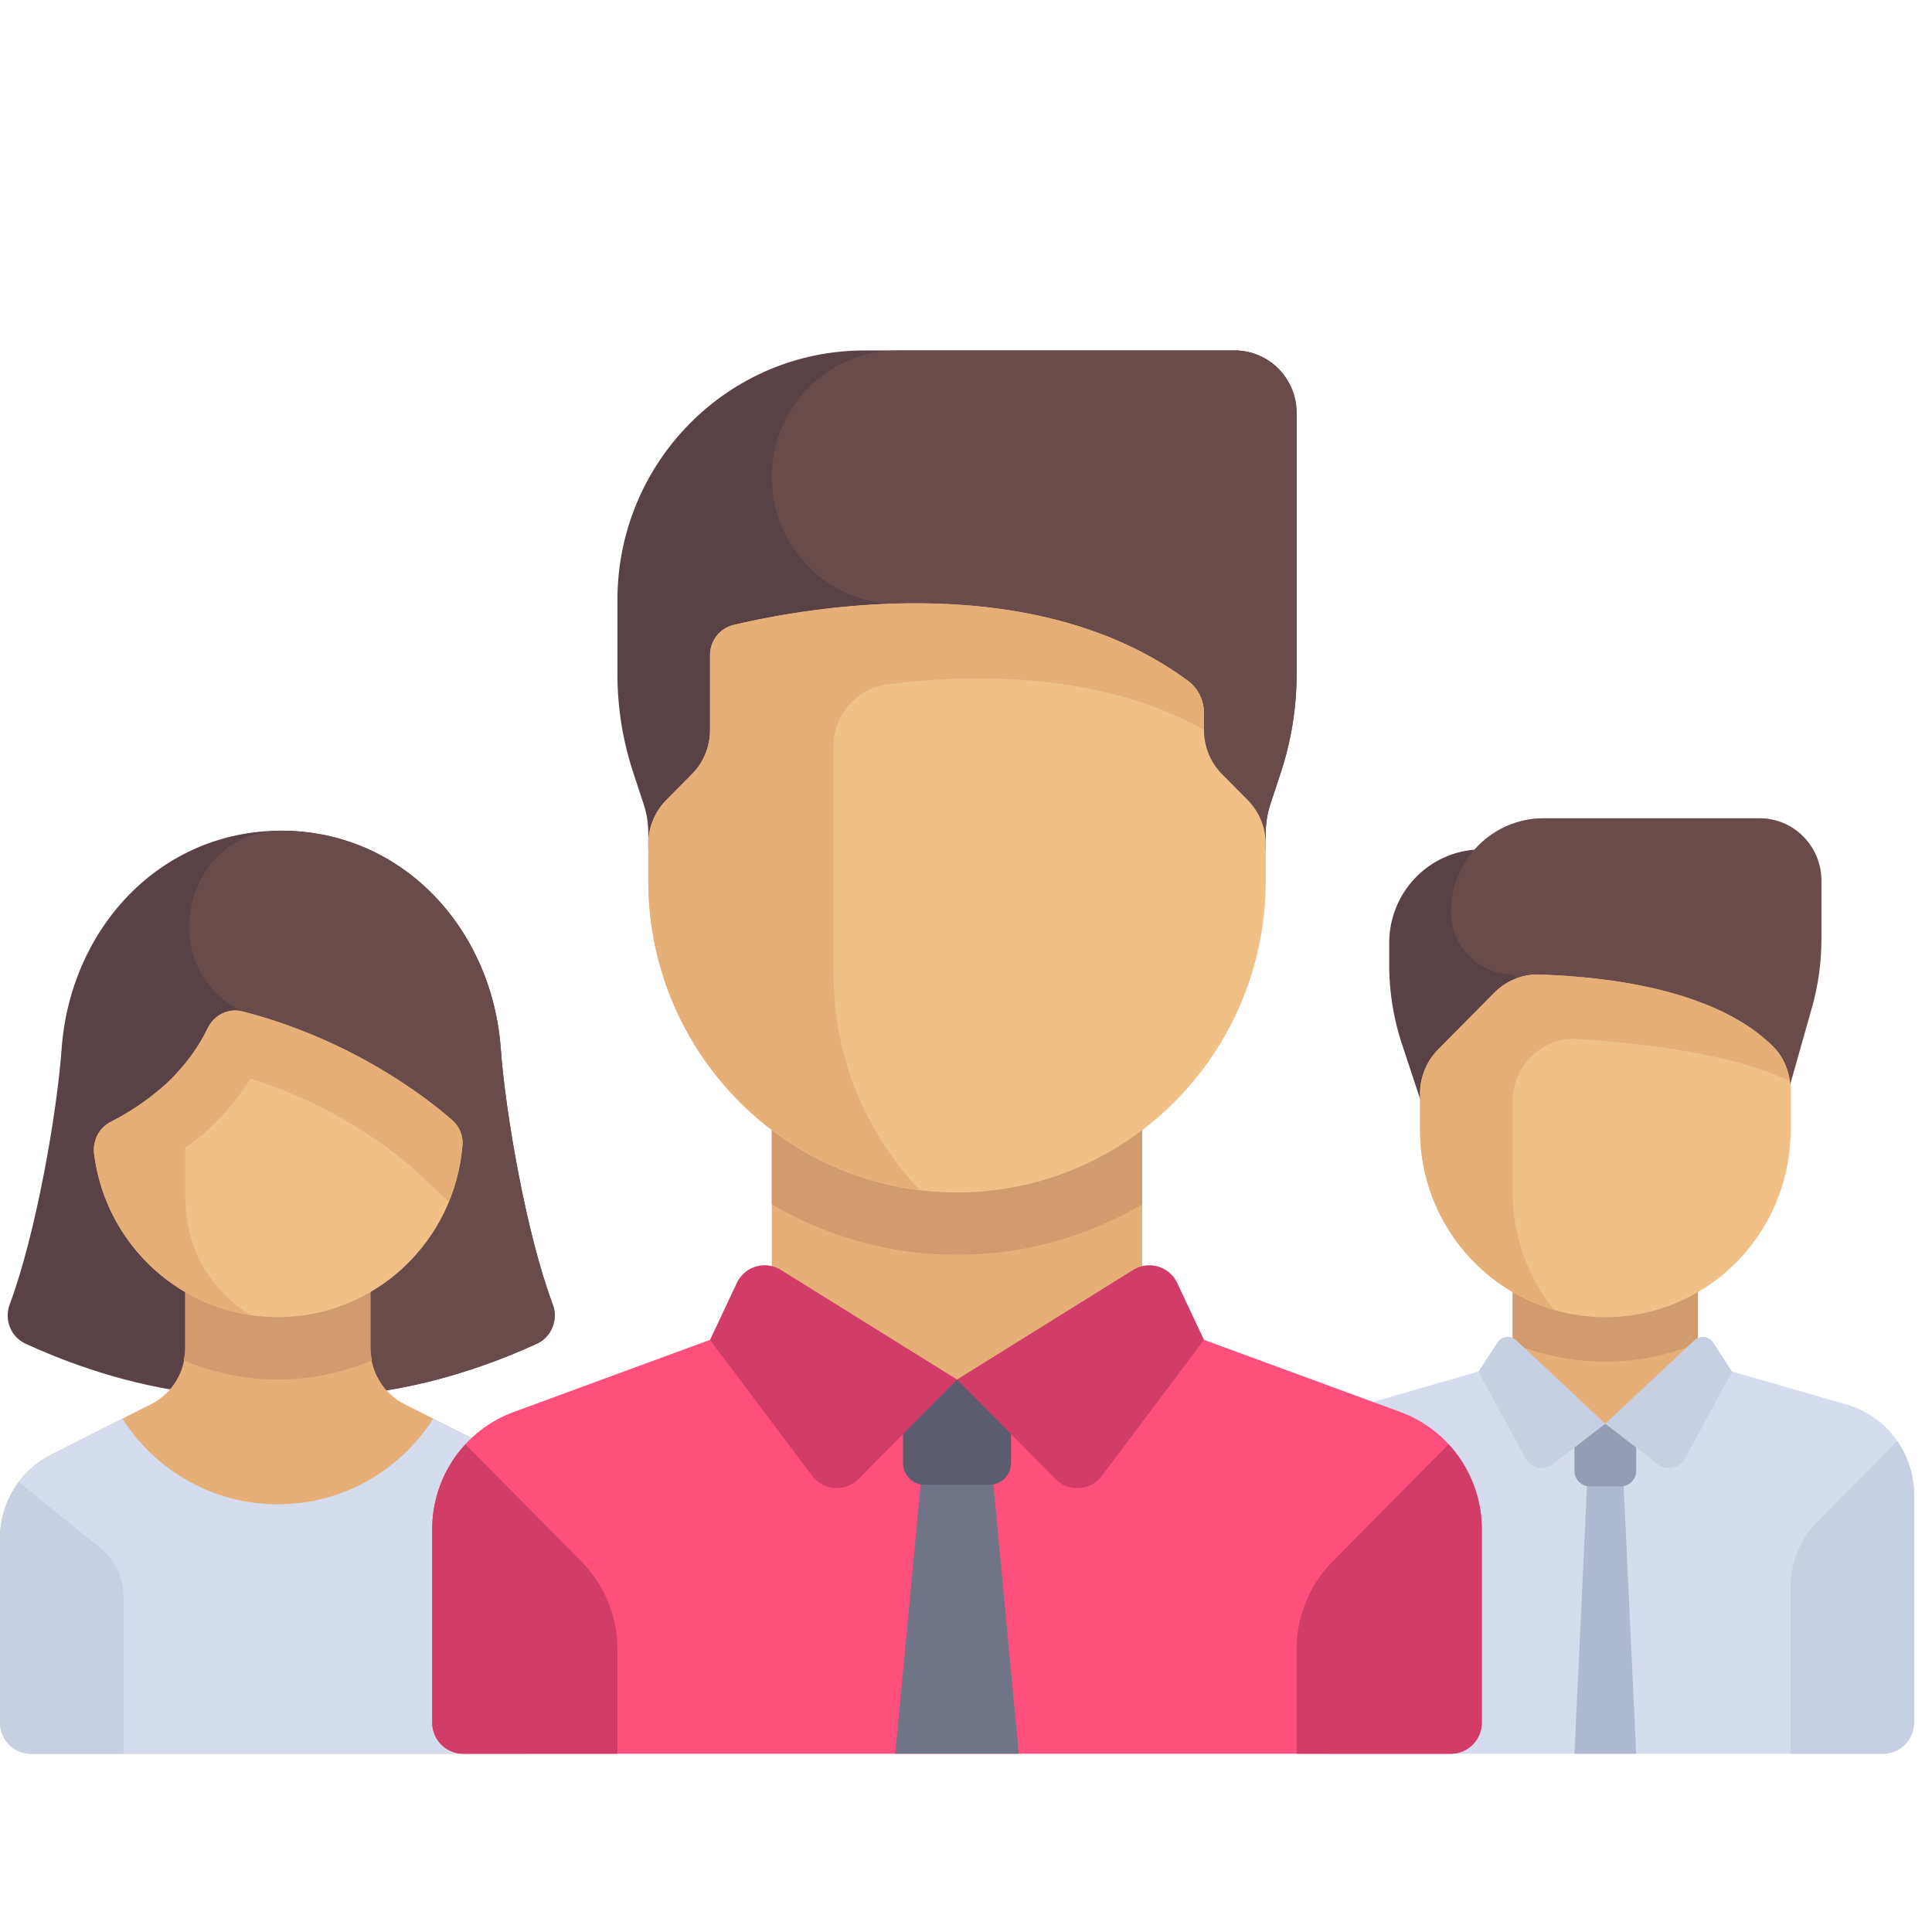 <svg xmlns="http://www.w3.org/2000/svg" viewBox="0 0 215 215" width="286.667" height="286.667"  xmlns:v="https://vecta.io/nano"><defs><clipPath id="A"><path d="M0 0h215v215H0z"/></clipPath></defs><g clip-path="url(#A)"><path d="M154.597 104.936v2.437a28.14 28.14 0 0 0 1.408 8.78l5.465 16.546h10.306V94.526h-6.873c-5.691.001-10.305 4.661-10.306 10.41z" fill="#5a4146"/><path d="M201.634 112.148l-5.813 20.552-27.484-24.29c-3.794-.003-6.867-3.11-6.867-6.942.001-5.749 4.615-10.409 10.306-10.411h24.046c3.795 0 6.873 3.11 6.873 6.943v6.522c.001 2.579-.356 5.146-1.059 7.625l-.002.001z" fill="#694b4b"/><path d="M168.337 143.115h20.612v15.358h-20.612v-15.358z" fill="#e6af78"/><path d="M168.337 149.486c3.189 1.306 6.661 2.046 10.306 2.046s7.123-.74 10.306-2.046v-6.375h-20.612v6.375z" fill="#d29b6e"/><path d="M205.522 156.311l-16.574-4.779-10.306 6.908-10.307-6.908-16.568 4.779c-4.426 1.277-7.477 5.363-7.478 10.012v25.371c.002 1.915 1.538 3.467 3.434 3.468h61.842c1.896-.001 3.432-1.553 3.434-3.468v-25.37c-.001-4.649-3.052-8.735-7.478-10.012l.001-.001z" fill="#d5dced"/><path d="M182.082 195.162h-6.872l1.719-36.694h3.434l1.719 36.694z" fill="#afb9d2"/><path d="M178.643 146.579c-11.383 0-20.613-9.318-20.613-20.821v-4.063a6.98 6.98 0 0 1 2.014-4.908l6.229-6.292c1.321-1.334 3.123-2.102 4.988-2.04 10.982.347 20.706 2.722 26.02 7.968 1.297 1.284 1.981 3.076 1.981 4.914v4.421c-.004 11.5-9.234 20.821-20.619 20.821h0z" fill="#f0c087"/><path d="M168.337 122.553c0-4 3.328-7.183 7.283-6.931 6.939.449 17.229 1.62 23.541 4.691-.206-1.468-.827-2.846-1.88-3.889-5.314-5.244-15.038-7.619-26.02-7.968-1.864-.061-3.667.706-4.988 2.04l-6.229 6.293a6.98 6.98 0 0 0-2.014 4.908v4.062c0 9.497 6.302 17.492 14.905 19.997-2.863-3.569-4.598-8.102-4.598-13.056v-10.147z" fill="#e6af78"/><path d="M199.26 176.66a10.44 10.44 0 0 1 3.018-7.356l8.842-8.937c1.181 1.709 1.88 3.766 1.88 5.956v25.371c0 1.916-1.536 3.468-3.434 3.474H199.26V176.66z" fill="#c7cfe2"/><path d="M180.363 165.409h-3.434c-.456.001-.894-.182-1.216-.508a1.74 1.74 0 0 1-.503-1.229v-5.205h6.872v5.205a1.74 1.74 0 0 1-.503 1.229c-.322.326-.76.509-1.216.508h0z" fill="#959cb5"/><g fill="#c7cfe2"><path d="M178.643 158.44l-5.819 4.488c-1.004.779-2.457.464-3.062-.65l-5.225-9.638 2.101-3.238a1.38 1.38 0 0 1 .984-.618 1.37 1.37 0 0 1 1.102.36l9.919 9.296z"/><path d="M178.643 158.44l5.825 4.493c1.004.774 2.452.459 3.061-.655l5.22-9.638-2.101-3.238c-.466-.717-1.459-.841-2.081-.258l-9.924 9.296z"/></g><path d="M61.499 145.133c-2.94-7.856-5.264-21.365-5.768-28.396-.96-13.386-10.939-24.294-24.44-24.294S7.81 103.351 6.856 116.737c-.504 7.031-2.835 20.54-5.768 28.396-.649 1.731.099 3.642 1.786 4.415 3.151 1.44 9.856 4.259 17.945 5.362h20.945c8.054-1.105 14.81-3.928 17.944-5.362 1.668-.752 2.457-2.696 1.792-4.415h-.001z" fill="#5a4146"/><path d="M59.707 149.548c1.668-.752 2.457-2.696 1.792-4.415-2.94-7.856-5.264-21.365-5.768-28.396-.96-13.386-10.944-24.294-24.44-24.294h-.099c-10.356.044-14.017 14.311-5.104 19.634.538.319.882.476.882.476l7.81 42.358h6.984c8.054-1.104 14.81-3.927 17.944-5.362l-.001-.001z" fill="#694b4b"/><path d="M56.14 161.875l-11.116-5.614c-2.328-1.176-3.799-3.579-3.8-6.208v-10.411H20.613v10.411c-.001 2.629-1.472 5.032-3.8 6.208l-11.116 5.614C2.206 163.639 0 167.244 0 171.187v20.507c.002 1.915 1.538 3.467 3.434 3.468h54.969c1.896-.001 3.432-1.553 3.434-3.468v-20.507c0-3.945-2.203-7.548-5.697-9.312h0z" fill="#e6af78"/><path d="M30.918 153.52a26.88 26.88 0 0 0 10.489-2.14c-.084-.438-.183-.874-.183-1.329v-10.41H20.613v10.41c0 .459-.1.897-.183 1.334a26.98 26.98 0 0 0 10.489 2.135h-.001z" fill="#d29b6e"/><path d="M56.14 161.875l-7.921-4.001c-3.672 5.732-10.039 9.532-17.301 9.532s-13.63-3.798-17.302-9.532l-7.92 4.001C2.205 163.639 0 167.244 0 171.187v20.507c.002 1.915 1.538 3.467 3.434 3.468h54.969c1.896-.001 3.432-1.553 3.434-3.468v-20.507c0-3.945-2.203-7.548-5.697-9.312h0z" fill="#d5dced"/><path d="M30.918 146.579c-10.479 0-19.132-7.901-20.441-18.126-.189-1.479.515-2.931 1.836-3.603 1.58-.806 3.876-2.169 6.079-4.153 2.452-2.207 3.888-4.538 4.704-6.246.699-1.474 2.308-2.303 3.873-1.9 12.098 3.116 20.328 9.47 23.319 12.069.804.694 1.265 1.72 1.181 2.79-.856 10.824-9.802 19.167-20.551 19.167v.002z" fill="#f0c087"/><path d="M50.288 124.62c-2.989-2.599-11.221-8.953-23.319-12.069-1.569-.403-3.173.426-3.873 1.9-.616 1.293-1.636 2.947-3.139 4.628a17.12 17.12 0 0 1-1.565 1.62 28.85 28.85 0 0 1-6.079 4.152c-1.321.673-2.025 2.123-1.836 3.603 1.176 9.189 8.287 16.495 17.317 17.891-4.115-2.824-7.184-6.713-7.184-13.644v-4.947c.782-.582 1.569-1.164 2.357-1.877 1.9-1.711 3.555-3.682 4.915-5.855 9.252 2.919 15.526 7.777 17.904 9.844l4.155 3.871a20.77 20.77 0 0 0 1.525-6.326c.084-1.07-.383-2.095-1.181-2.789l.003-.002z" fill="#e6af78"/><path d="M2.097 164.927C.771 166.704 0 168.878 0 171.187v20.507c.002 1.915 1.538 3.467 3.434 3.468H13.74v-17.48a6.97 6.97 0 0 0-2.579-5.424l-9.064-7.331z" fill="#c7cfe2"/><path d="M155.856 157.14l-28.743-10.561-20.613 6.941-20.613-6.943-28.743 10.562c-5.43 1.995-9.047 7.204-9.047 13.044v21.51c.001 1.914 1.538 3.466 3.433 3.468h109.94c1.895-.002 3.432-1.554 3.433-3.468v-21.509c0-5.838-3.617-11.049-9.047-13.044h0z" fill="#ff507d"/><path d="M102.9 160.462l-3.273 34.699h13.746l-3.273-34.699h-7.2z" fill="#707487"/><path d="M110.105 165.23h-7.21c-1.331 0-2.407-1.087-2.407-2.431v-9.279h12.026v9.279c0 1.345-1.077 2.431-2.407 2.431h-.002z" fill="#5b5d6e"/><path d="M161.203 160.726a13.93 13.93 0 0 1 3.699 9.458v21.51c-.002 1.915-1.538 3.467-3.434 3.468h-17.179v-11.598c0-3.681 1.448-7.211 4.027-9.817l12.887-13.021z" fill="#d23c69"/><path d="M144.29 75.017V45.942c0-3.832-3.078-6.936-6.872-6.942H96.194c-15.178.004-27.481 12.431-27.484 27.762v8.253c-.001 3.729.594 7.434 1.763 10.971l1.143 3.468c.35 1.058.527 2.174.527 3.289v1.781h68.715v-1.781c-.005-1.115.178-2.231.527-3.289l1.143-3.468c1.169-3.537 1.765-7.242 1.764-10.971l-.002.002z" fill="#5a4146"/><path d="M85.887 53.104c.002 7.785 6.249 14.095 13.956 14.097h1.93l.937 27.326h38.145v-1.781c-.005-1.115.178-2.231.527-3.289l1.143-3.469c1.169-3.536 1.765-7.241 1.764-10.97V45.944c0-3.833-3.079-6.937-6.873-6.943H99.844c-3.702.001-7.252 1.487-9.869 4.132s-4.087 6.232-4.086 9.971h-.002z" fill="#694b4b"/><path d="M85.887 122.289h41.224v31.231H85.887v-31.231z" fill="#e6af78"/><path d="M85.887 134.022c6.068 3.553 13.097 5.62 20.613 5.62s14.544-2.067 20.613-5.62v-11.733H85.887v11.733z" fill="#d29b6e"/><g fill="#d23c69"><path d="M106.5 153.52l-10.955 11.072c-.705.705-1.676 1.075-2.663 1.002a3.44 3.44 0 0 1-2.508-1.361l-11.36-15.122 2.974-6.326a3.43 3.43 0 0 1 2.13-1.837c.935-.28 1.943-.145 2.773.37L106.5 153.52z"/><path d="M106.5 153.52l10.955 11.072c.705.705 1.676 1.075 2.663 1.002a3.44 3.44 0 0 0 2.508-1.361l11.36-15.122-2.974-6.326a3.43 3.43 0 0 0-2.13-1.837c-.935-.28-1.943-.145-2.773.37L106.5 153.52z"/></g><path d="M106.5 132.7c-18.975 0-34.357-15.537-34.357-34.705v-4.062c0-1.841.725-3.606 2.014-4.908l2.845-2.875a6.95 6.95 0 0 0 2.014-4.908v-8.321c0-1.608 1.071-3.003 2.618-3.373 8.127-1.94 33.409-6.528 50.616 6.252 1.115.829 1.737 2.196 1.737 3.597v1.844c0 1.837.721 3.608 2.008 4.908l2.851 2.875a6.97 6.97 0 0 1 2.008 4.908V98c.003 19.163-15.379 34.7-34.354 34.7z" fill="#f0c087"/><path d="M132.249 75.802c-12.103-8.988-28.179-9.38-39.489-8.148-4.775.521-8.72 1.323-11.127 1.894-1.548.37-2.619 1.77-2.619 3.373v8.321c0 1.843-.721 3.609-2.013 4.908l-2.846 2.875c-1.289 1.302-2.013 3.067-2.013 4.908v4.068c0 17.739 13.196 32.347 30.207 34.425-5.93-6.237-9.59-14.691-9.59-24.014V83.047c-.004-3.512 2.589-6.473 6.04-6.898 8.243-1.043 23.347-1.67 35.184 5.093v-1.843c0-1.401-.621-2.768-1.737-3.597h.003z" fill="#e6af78"/><path d="M51.797 160.726a13.93 13.93 0 0 0-3.699 9.458v21.51c.002 1.915 1.538 3.467 3.434 3.468h17.179v-11.598c0-3.681-1.448-7.211-4.027-9.817l-12.887-13.021z" fill="#d23c69"/></g></svg>